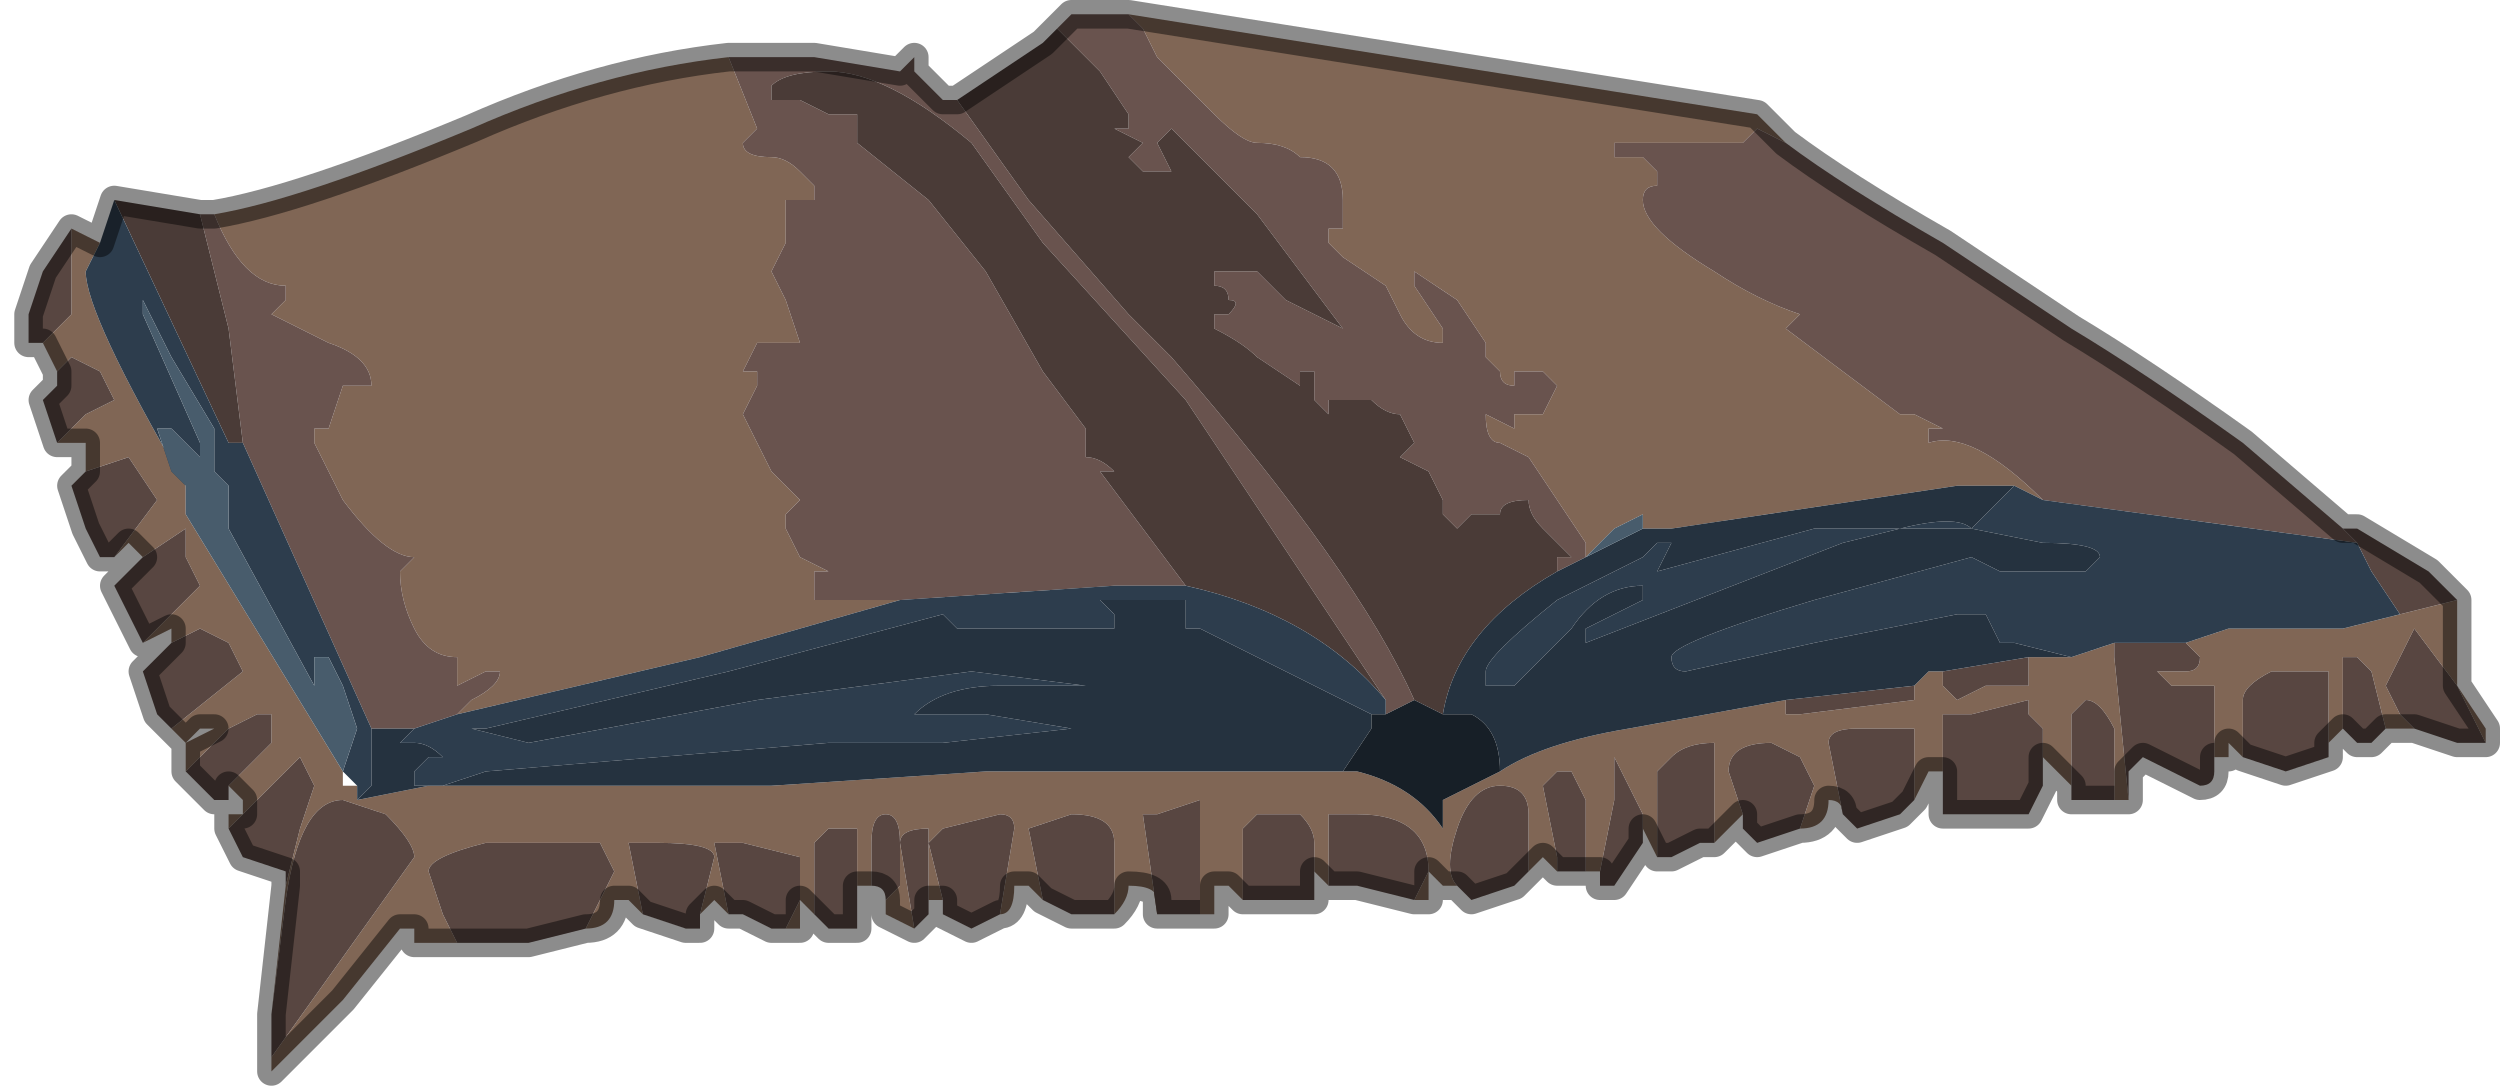 <?xml version="1.0" encoding="UTF-8" standalone="no"?>
<svg xmlns:xlink="http://www.w3.org/1999/xlink" height="3.8px" width="8.75px" xmlns="http://www.w3.org/2000/svg">
  <g transform="matrix(1.0, 0.0, 0.0, 1.0, 4.6, 1.9)">
    <path d="M1.65 -1.4 L1.65 -1.4 1.55 -1.45 1.5 -1.4 1.5 -1.4 1.4 -1.4 1.35 -1.4 1.25 -1.4 1.05 -1.4 1.05 -1.35 1.15 -1.35 1.2 -1.3 1.2 -1.25 Q1.15 -1.25 1.15 -1.2 1.15 -1.1 1.4 -0.95 1.55 -0.85 1.7 -0.8 L1.65 -0.75 2.05 -0.45 2.1 -0.45 2.2 -0.4 Q2.15 -0.4 2.15 -0.4 L2.15 -0.35 Q2.3 -0.4 2.55 -0.15 L2.45 -0.2 2.25 -0.2 1.25 -0.05 1.15 -0.05 1.15 -0.1 1.05 -0.05 0.95 0.05 0.95 0.0 0.85 -0.15 0.75 -0.3 0.65 -0.35 Q0.6 -0.35 0.6 -0.45 L0.7 -0.4 0.7 -0.4 0.7 -0.45 0.8 -0.45 0.85 -0.55 0.8 -0.6 0.75 -0.6 0.7 -0.6 0.7 -0.55 Q0.65 -0.55 0.65 -0.6 L0.6 -0.65 0.6 -0.7 0.5 -0.85 0.35 -0.95 0.35 -0.9 0.45 -0.75 0.45 -0.7 Q0.35 -0.7 0.3 -0.8 L0.25 -0.9 0.1 -1.0 0.05 -1.05 0.05 -1.1 0.1 -1.1 0.1 -1.1 0.1 -1.2 Q0.1 -1.35 -0.05 -1.35 L-0.05 -1.35 Q-0.1 -1.4 -0.2 -1.4 -0.25 -1.4 -0.35 -1.5 L-0.55 -1.7 -0.6 -1.8 -0.65 -1.85 1.55 -1.5 1.6 -1.45 1.65 -1.4 M4.0 0.2 L4.0 0.4 4.0 0.5 4.1 0.65 4.1 0.7 4.0 0.5 3.85 0.3 3.8 0.4 3.75 0.5 3.8 0.6 3.85 0.65 3.75 0.65 3.7 0.45 3.65 0.4 3.6 0.4 3.6 0.65 3.55 0.7 3.55 0.5 3.55 0.45 3.5 0.45 3.35 0.45 Q3.25 0.5 3.25 0.55 L3.25 0.75 3.2 0.7 3.2 0.75 3.15 0.75 3.15 0.8 3.15 0.5 3.1 0.5 3.05 0.5 3.0 0.5 2.95 0.45 3.05 0.45 Q3.1 0.45 3.1 0.4 L3.05 0.35 3.2 0.3 3.6 0.3 3.8 0.25 4.0 0.2 M2.85 0.9 L2.8 0.9 2.8 0.65 Q2.75 0.55 2.7 0.55 L2.65 0.6 2.65 0.9 2.65 0.85 2.55 0.75 Q2.55 0.75 2.55 0.85 L2.55 0.65 2.5 0.6 2.5 0.55 2.3 0.6 Q2.25 0.6 2.2 0.6 L2.2 0.95 2.2 0.8 2.15 0.8 2.1 0.9 2.1 0.65 1.9 0.65 Q1.8 0.65 1.8 0.7 L1.85 0.95 Q1.85 0.9 1.8 0.9 1.8 1.0 1.7 1.0 L1.75 0.85 1.7 0.75 1.6 0.7 Q1.45 0.7 1.45 0.8 L1.5 0.95 1.4 1.05 1.4 0.7 Q1.3 0.7 1.25 0.75 L1.2 0.8 1.2 1.1 1.15 1.0 1.15 0.95 1.1 0.85 1.05 0.75 Q1.05 0.75 1.05 0.9 L1.0 1.15 0.95 1.15 0.95 0.9 0.9 0.8 0.85 0.8 0.8 0.85 0.85 1.1 0.85 1.15 0.8 1.1 0.75 1.15 0.75 0.95 Q0.75 0.85 0.65 0.85 0.55 0.85 0.5 1.0 0.45 1.15 0.5 1.2 L0.45 1.2 0.4 1.15 0.4 1.25 0.35 1.25 0.4 1.15 Q0.4 0.95 0.15 0.95 L0.1 0.95 0.05 0.95 0.05 1.2 0.0 1.15 0.0 1.25 0.0 1.05 Q0.0 1.0 -0.05 0.95 -0.05 0.95 -0.1 0.95 L-0.2 0.95 -0.25 1.0 -0.25 1.25 -0.3 1.2 -0.35 1.2 -0.35 1.3 -0.4 1.3 -0.4 0.9 -0.55 0.95 -0.6 0.95 -0.55 1.3 -0.55 1.25 Q-0.55 1.2 -0.65 1.2 -0.65 1.25 -0.7 1.3 L-0.7 1.05 Q-0.7 0.95 -0.85 0.95 L-1.0 1.0 -0.95 1.25 -0.95 1.25 -1.0 1.2 -1.05 1.2 Q-1.05 1.3 -1.1 1.3 L-1.05 1.0 Q-1.05 0.95 -1.1 0.95 L-1.3 1.0 -1.35 1.05 -1.3 1.25 -1.35 1.25 -1.35 1.25 -1.35 1.1 Q-1.35 1.0 -1.35 1.0 -1.45 1.0 -1.45 1.05 L-1.4 1.35 -1.5 1.3 -1.5 1.25 -1.45 1.2 -1.45 1.05 Q-1.45 0.95 -1.5 0.95 -1.55 0.95 -1.55 1.05 L-1.55 1.2 -1.6 1.2 -1.6 1.35 -1.6 1.05 -1.6 1.0 -1.7 1.0 -1.75 1.05 -1.75 1.3 -1.8 1.25 -1.8 1.35 -1.85 1.35 -1.8 1.25 -1.8 1.1 -2.0 1.05 -2.1 1.05 -2.05 1.3 -2.1 1.25 -2.15 1.3 -2.15 1.3 -2.1 1.1 Q-2.1 1.05 -2.3 1.05 L-2.4 1.05 -2.35 1.3 -2.35 1.3 -2.4 1.25 -2.45 1.25 Q-2.45 1.35 -2.55 1.35 L-2.5 1.25 -2.45 1.15 -2.5 1.05 Q-2.55 1.05 -2.6 1.05 L-2.9 1.05 Q-3.1 1.1 -3.1 1.15 L-3.05 1.3 -3.0 1.4 -3.15 1.4 -3.15 1.35 -3.2 1.35 -3.4 1.6 -3.65 1.85 -3.65 1.8 -3.15 1.1 Q-3.15 1.05 -3.25 0.95 L-3.4 0.9 Q-3.55 0.9 -3.6 1.25 L-3.65 1.65 -3.6 1.2 -3.6 1.2 -3.55 1.0 -3.5 0.85 -3.55 0.75 -3.8 1.0 -3.8 0.95 -3.75 0.95 -3.75 0.9 -3.8 0.85 -3.8 0.85 -3.65 0.7 -3.65 0.6 -3.7 0.6 -3.8 0.65 -3.95 0.8 -3.95 0.7 -3.85 0.65 -3.9 0.65 -3.95 0.7 -4.0 0.65 -3.75 0.45 -3.8 0.35 -3.9 0.3 -4.0 0.35 -4.0 0.3 -4.1 0.35 -4.1 0.35 -4.0 0.25 -3.9 0.15 -3.95 0.05 -3.95 -0.05 -4.1 0.05 -4.1 0.05 -4.15 0.0 -4.2 0.05 -4.05 -0.15 -4.15 -0.3 -4.3 -0.25 -4.3 -0.35 -4.35 -0.35 -4.4 -0.35 -4.3 -0.45 -4.2 -0.5 -4.25 -0.6 -4.35 -0.65 -4.4 -0.6 -4.45 -0.7 -4.35 -0.8 -4.35 -1.0 -4.35 -1.1 -4.25 -1.05 -4.3 -0.95 Q-4.3 -0.8 -3.95 -0.2 L-3.95 -0.1 -3.4 0.8 -3.4 0.85 -3.35 0.85 -3.35 0.9 -3.1 0.85 -2.15 0.85 -1.9 0.85 -1.15 0.8 -0.4 0.8 0.1 0.8 0.15 0.8 Q0.35 0.85 0.45 1.0 L0.45 0.9 0.65 0.8 Q0.8 0.7 1.1 0.65 L1.65 0.55 1.65 0.6 1.7 0.6 2.1 0.55 2.1 0.5 2.15 0.45 2.2 0.45 2.2 0.5 2.25 0.55 2.35 0.5 2.5 0.5 2.5 0.4 2.65 0.4 2.8 0.35 2.8 0.4 2.85 0.9 M-3.85 -1.15 Q-3.55 -1.2 -2.95 -1.45 -2.5 -1.65 -2.05 -1.7 L-1.95 -1.45 -2.0 -1.4 Q-2.0 -1.35 -1.9 -1.35 -1.85 -1.35 -1.8 -1.3 L-1.75 -1.25 -1.75 -1.2 -1.85 -1.2 Q-1.85 -1.1 -1.85 -1.05 L-1.9 -0.95 -1.85 -0.85 -1.8 -0.7 -1.95 -0.7 -2.0 -0.6 -1.95 -0.6 -1.95 -0.55 -2.0 -0.45 -1.9 -0.25 -1.8 -0.15 -1.85 -0.1 -1.85 -0.05 -1.8 0.05 -1.7 0.1 -1.75 0.1 -1.75 0.2 -1.55 0.2 -1.5 0.2 -1.45 0.2 -2.15 0.4 -3.0 0.6 -2.95 0.55 Q-2.85 0.5 -2.85 0.45 L-2.85 0.45 -2.9 0.45 -3.0 0.5 -3.0 0.4 Q-3.1 0.4 -3.15 0.3 -3.2 0.2 -3.2 0.1 L-3.15 0.05 -3.15 0.05 Q-3.25 0.05 -3.4 -0.15 L-3.5 -0.35 -3.5 -0.4 -3.45 -0.4 -3.4 -0.55 -3.3 -0.55 Q-3.3 -0.65 -3.45 -0.7 L-3.65 -0.8 -3.65 -0.8 -3.6 -0.85 -3.6 -0.9 Q-3.75 -0.9 -3.85 -1.15" fill="#806655" fill-rule="evenodd" stroke="none"/>
    <path d="M2.55 -0.15 Q2.3 -0.4 2.15 -0.35 L2.15 -0.4 Q2.15 -0.4 2.2 -0.4 L2.1 -0.45 2.05 -0.45 1.65 -0.75 1.7 -0.8 Q1.55 -0.85 1.4 -0.95 1.15 -1.1 1.15 -1.2 1.15 -1.25 1.2 -1.25 L1.2 -1.3 1.15 -1.35 1.05 -1.35 1.05 -1.4 1.25 -1.4 1.35 -1.4 1.4 -1.4 1.5 -1.4 1.5 -1.4 1.55 -1.45 1.65 -1.4 1.65 -1.4 Q1.85 -1.25 2.2 -1.05 L2.65 -0.75 Q2.9 -0.6 3.25 -0.35 L3.6 -0.05 3.65 0.0 3.65 0.0 2.55 -0.15 M-0.65 -1.85 L-0.6 -1.8 -0.55 -1.7 -0.35 -1.5 Q-0.25 -1.4 -0.2 -1.4 -0.1 -1.4 -0.05 -1.35 L-0.05 -1.35 Q0.1 -1.35 0.1 -1.2 L0.1 -1.1 0.1 -1.1 0.05 -1.1 0.05 -1.05 0.1 -1.0 0.25 -0.9 0.3 -0.8 Q0.35 -0.7 0.45 -0.7 L0.45 -0.75 0.35 -0.9 0.35 -0.95 0.5 -0.85 0.6 -0.7 0.6 -0.65 0.65 -0.6 Q0.65 -0.55 0.7 -0.55 L0.7 -0.6 0.75 -0.6 0.8 -0.6 0.85 -0.55 0.8 -0.45 0.7 -0.45 0.7 -0.4 0.7 -0.4 0.6 -0.45 Q0.6 -0.35 0.65 -0.35 L0.75 -0.3 0.85 -0.15 0.95 0.0 0.95 0.05 0.85 0.1 0.85 0.05 0.9 0.05 0.8 -0.05 Q0.75 -0.1 0.75 -0.15 0.65 -0.15 0.65 -0.1 0.65 -0.1 0.55 -0.1 L0.55 -0.1 0.5 -0.05 0.45 -0.1 0.45 -0.15 0.4 -0.25 0.3 -0.3 0.35 -0.35 0.3 -0.45 Q0.25 -0.45 0.2 -0.5 L0.15 -0.5 0.05 -0.5 0.05 -0.45 0.0 -0.5 0.0 -0.6 -0.05 -0.6 -0.05 -0.55 -0.2 -0.65 Q-0.25 -0.7 -0.35 -0.75 L-0.35 -0.8 -0.3 -0.8 Q-0.25 -0.85 -0.3 -0.85 -0.3 -0.9 -0.35 -0.9 L-0.35 -0.95 -0.2 -0.95 -0.1 -0.85 0.1 -0.75 -0.2 -1.15 -0.5 -1.45 -0.55 -1.4 -0.5 -1.3 -0.6 -1.3 -0.65 -1.35 -0.65 -1.35 -0.7 -1.35 -0.65 -1.35 -0.6 -1.4 -0.7 -1.45 -0.65 -1.45 -0.65 -1.5 -0.75 -1.65 -0.9 -1.8 -0.85 -1.85 -0.65 -1.85 M-1.25 -1.55 L-1.0 -1.2 -0.65 -0.8 -0.6 -0.75 -0.5 -0.65 Q0.15 0.1 0.35 0.55 L0.25 0.6 0.25 0.55 -0.45 -0.5 -0.95 -1.05 -1.2 -1.4 Q-1.5 -1.65 -1.7 -1.65 -1.85 -1.65 -1.9 -1.6 L-1.9 -1.55 Q-1.85 -1.55 -1.8 -1.55 L-1.7 -1.5 -1.65 -1.5 -1.6 -1.5 -1.6 -1.4 -1.35 -1.2 -1.15 -0.95 -0.95 -0.6 -0.8 -0.4 -0.8 -0.3 Q-0.75 -0.3 -0.7 -0.25 L-0.7 -0.25 -0.75 -0.25 -0.6 -0.05 -0.45 0.15 -0.7 0.15 -1.45 0.2 -1.45 0.2 -1.5 0.2 -1.55 0.2 -1.75 0.2 -1.75 0.1 -1.7 0.1 -1.8 0.05 -1.85 -0.05 -1.85 -0.1 -1.8 -0.15 -1.9 -0.25 -2.0 -0.45 -1.95 -0.55 -1.95 -0.6 -2.0 -0.6 -1.95 -0.7 -1.8 -0.7 -1.85 -0.85 -1.9 -0.95 -1.85 -1.05 Q-1.85 -1.1 -1.85 -1.2 L-1.75 -1.2 -1.75 -1.25 -1.8 -1.3 Q-1.85 -1.35 -1.9 -1.35 -2.0 -1.35 -2.0 -1.4 L-1.95 -1.45 -2.05 -1.7 -1.75 -1.7 -1.45 -1.65 -1.4 -1.7 -1.4 -1.65 -1.35 -1.6 -1.35 -1.6 -1.3 -1.55 -1.25 -1.55 M-3.9 -1.15 L-3.85 -1.15 Q-3.75 -0.9 -3.6 -0.9 L-3.6 -0.85 -3.65 -0.8 -3.65 -0.8 -3.45 -0.7 Q-3.3 -0.65 -3.3 -0.55 L-3.4 -0.55 -3.45 -0.4 -3.5 -0.4 -3.5 -0.35 -3.4 -0.15 Q-3.25 0.05 -3.15 0.05 L-3.15 0.05 -3.2 0.1 Q-3.2 0.2 -3.15 0.3 -3.1 0.4 -3.0 0.4 L-3.0 0.5 -2.9 0.45 -2.85 0.45 -2.85 0.45 Q-2.85 0.5 -2.95 0.55 L-3.0 0.6 -3.15 0.65 -3.3 0.65 -3.75 -0.35 -3.8 -0.75 -3.9 -1.15" fill="#69534e" fill-rule="evenodd" stroke="none"/>
    <path d="M-0.7 -1.45 L-0.6 -1.4 -0.65 -1.35 -0.7 -1.35 -0.65 -1.35 -0.65 -1.35 -0.6 -1.3 -0.5 -1.3 -0.55 -1.4 -0.5 -1.45 -0.2 -1.15 0.1 -0.75 -0.1 -0.85 -0.2 -0.95 -0.35 -0.95 -0.35 -0.9 Q-0.3 -0.9 -0.3 -0.85 -0.25 -0.85 -0.3 -0.8 L-0.35 -0.8 -0.35 -0.75 Q-0.25 -0.7 -0.2 -0.65 L-0.05 -0.55 -0.05 -0.6 0.0 -0.6 0.0 -0.5 0.05 -0.45 0.05 -0.5 0.15 -0.5 0.2 -0.5 Q0.25 -0.45 0.3 -0.45 L0.35 -0.35 0.3 -0.3 0.4 -0.25 0.45 -0.15 0.45 -0.1 0.5 -0.05 0.55 -0.1 0.55 -0.1 Q0.65 -0.1 0.65 -0.1 0.65 -0.15 0.75 -0.15 0.75 -0.1 0.8 -0.05 L0.9 0.05 0.85 0.05 0.85 0.1 Q0.5 0.3 0.45 0.6 L0.35 0.55 Q0.15 0.1 -0.5 -0.65 L-0.6 -0.75 -0.65 -0.8 -1.0 -1.2 -1.25 -1.55 -0.95 -1.75 -0.9 -1.8 -0.75 -1.65 -0.65 -1.5 -0.65 -1.45 -0.7 -1.45 -0.7 -1.45 -0.7 -1.45 M-4.2 -1.2 L-3.9 -1.15 -3.8 -0.75 -3.75 -0.35 -3.8 -0.35 -4.2 -1.2 M0.25 0.55 Q0.0 0.25 -0.45 0.15 L-0.6 -0.05 -0.75 -0.25 -0.7 -0.25 -0.7 -0.25 Q-0.75 -0.3 -0.8 -0.3 L-0.8 -0.4 -0.95 -0.6 -1.15 -0.95 -1.35 -1.2 -1.6 -1.4 -1.6 -1.5 -1.65 -1.5 -1.7 -1.5 -1.8 -1.55 Q-1.85 -1.55 -1.9 -1.55 L-1.9 -1.6 Q-1.85 -1.65 -1.7 -1.65 -1.5 -1.65 -1.2 -1.4 L-0.95 -1.05 -0.45 -0.5 0.25 0.55" fill="#4a3b37" fill-rule="evenodd" stroke="none"/>
    <path d="M3.65 0.0 L3.65 0.0 3.6 -0.05 3.6 -0.05 3.65 -0.05 3.9 0.1 3.95 0.15 4.0 0.2 3.8 0.25 3.7 0.1 3.65 0.0 M4.1 0.7 L4.0 0.7 3.85 0.65 3.8 0.6 3.75 0.5 3.8 0.4 3.85 0.3 4.0 0.5 4.1 0.7 M3.75 0.65 L3.7 0.7 3.65 0.7 3.6 0.65 3.6 0.4 3.65 0.4 3.7 0.45 3.75 0.65 M3.55 0.7 L3.55 0.75 3.4 0.8 3.25 0.75 3.25 0.55 Q3.25 0.5 3.35 0.45 L3.5 0.45 3.55 0.45 3.55 0.5 3.55 0.7 M3.15 0.8 Q3.15 0.85 3.1 0.85 L2.9 0.75 2.85 0.8 2.85 0.9 2.8 0.4 2.8 0.35 3.05 0.35 3.1 0.4 Q3.1 0.45 3.05 0.45 L2.95 0.45 3.0 0.5 3.05 0.5 3.1 0.5 3.15 0.5 3.15 0.8 M2.8 0.9 L2.75 0.9 2.65 0.9 2.65 0.6 2.7 0.55 Q2.75 0.55 2.8 0.65 L2.8 0.9 M2.55 0.85 L2.5 0.95 2.3 0.95 2.25 0.95 2.2 0.95 2.2 0.6 Q2.25 0.6 2.3 0.6 L2.5 0.55 2.5 0.6 2.55 0.65 2.55 0.85 M2.1 0.9 L2.05 0.95 1.9 1.0 1.85 0.95 1.8 0.7 Q1.8 0.65 1.9 0.65 L2.1 0.65 2.1 0.9 M1.7 1.0 L1.55 1.05 1.5 1.0 1.5 0.95 1.45 0.8 Q1.45 0.7 1.6 0.7 L1.7 0.75 1.75 0.85 1.7 1.0 M1.4 1.05 L1.35 1.05 1.25 1.1 1.2 1.1 1.2 0.8 1.25 0.75 Q1.3 0.7 1.4 0.7 L1.4 1.05 M1.15 1.0 L1.15 1.05 1.05 1.2 1.0 1.2 1.0 1.15 1.05 0.9 Q1.05 0.75 1.05 0.75 L1.1 0.85 1.15 0.95 1.15 1.0 M0.95 1.15 L0.85 1.15 0.85 1.1 0.8 0.85 0.85 0.8 0.9 0.8 0.95 0.9 0.95 1.15 M0.75 1.15 L0.7 1.2 0.55 1.25 0.5 1.2 Q0.45 1.15 0.5 1.0 0.55 0.85 0.65 0.85 0.75 0.85 0.75 0.95 L0.75 1.15 M0.35 1.25 L0.15 1.2 0.05 1.2 0.05 0.95 0.1 0.95 0.15 0.95 Q0.4 0.95 0.4 1.15 L0.35 1.25 M0.0 1.25 L-0.15 1.25 -0.25 1.25 -0.25 1.25 -0.25 1.0 -0.2 0.95 -0.1 0.95 Q-0.05 0.95 -0.05 0.95 0.0 1.0 0.0 1.05 L0.0 1.25 M-0.4 1.3 L-0.5 1.3 -0.55 1.3 -0.6 0.95 -0.55 0.95 -0.4 0.9 -0.4 1.3 M-0.7 1.3 L-0.7 1.3 -0.85 1.3 -0.95 1.25 -1.0 1.0 -0.85 0.95 Q-0.7 0.95 -0.7 1.05 L-0.7 1.3 M-1.1 1.3 L-1.2 1.35 -1.3 1.3 -1.3 1.25 -1.35 1.05 -1.3 1.0 -1.1 0.95 Q-1.05 0.95 -1.05 1.0 L-1.1 1.3 M-1.35 1.25 L-1.35 1.3 -1.4 1.35 -1.4 1.35 -1.45 1.05 Q-1.45 1.0 -1.35 1.0 -1.35 1.0 -1.35 1.1 L-1.35 1.25 M-1.5 1.25 Q-1.5 1.2 -1.55 1.2 L-1.55 1.2 -1.55 1.05 Q-1.55 0.95 -1.5 0.95 -1.45 0.95 -1.45 1.05 L-1.45 1.2 -1.5 1.25 M-1.6 1.35 L-1.65 1.35 -1.7 1.35 -1.75 1.3 -1.75 1.05 -1.7 1.0 -1.6 1.0 -1.6 1.05 -1.6 1.35 M-1.85 1.35 L-1.9 1.35 -2.0 1.3 -2.05 1.3 -2.1 1.05 -2.0 1.05 -1.8 1.1 -1.8 1.25 -1.85 1.35 M-2.15 1.3 L-2.15 1.35 -2.2 1.35 -2.35 1.3 -2.35 1.3 -2.4 1.05 -2.3 1.05 Q-2.1 1.05 -2.1 1.1 L-2.15 1.3 M-2.55 1.35 L-2.75 1.4 -3.0 1.4 -3.05 1.3 -3.1 1.15 Q-3.1 1.1 -2.9 1.05 L-2.6 1.05 Q-2.55 1.05 -2.5 1.05 L-2.45 1.15 -2.5 1.25 -2.55 1.35 M-3.65 1.8 L-3.65 1.65 -3.6 1.25 Q-3.55 0.9 -3.4 0.9 L-3.25 0.95 Q-3.15 1.05 -3.15 1.1 L-3.65 1.8 M-3.6 1.2 L-3.6 1.15 -3.75 1.1 -3.8 1.0 -3.55 0.75 -3.5 0.85 -3.55 1.0 -3.6 1.2 -3.6 1.2 M-3.8 0.85 L-3.8 0.9 -3.85 0.9 -3.85 0.9 -3.95 0.8 -3.8 0.65 -3.7 0.6 -3.65 0.6 -3.65 0.7 -3.8 0.85 M-4.0 0.65 L-4.05 0.6 -4.1 0.45 -4.05 0.4 -4.0 0.35 -3.9 0.3 -3.8 0.35 -3.75 0.45 -4.0 0.65 M-4.1 0.35 L-4.2 0.15 -4.1 0.05 -3.95 -0.05 -3.95 0.05 -3.9 0.15 -4.0 0.25 -4.1 0.35 M-4.2 0.05 L-4.25 0.05 -4.3 -0.05 -4.35 -0.2 -4.3 -0.25 -4.15 -0.3 -4.05 -0.15 -4.2 0.05 M-4.4 -0.35 L-4.45 -0.5 -4.4 -0.55 -4.4 -0.6 -4.35 -0.65 -4.25 -0.6 -4.2 -0.5 -4.3 -0.45 -4.4 -0.35 M-4.45 -0.7 L-4.5 -0.7 -4.5 -0.8 -4.45 -0.95 -4.35 -1.1 -4.35 -1.0 -4.35 -0.8 -4.45 -0.7 M2.5 0.4 L2.5 0.5 2.35 0.5 2.25 0.55 2.2 0.5 2.2 0.45 2.5 0.4 M2.1 0.5 L2.1 0.55 1.7 0.6 1.65 0.6 1.65 0.55 2.1 0.5" fill="#584641" fill-rule="evenodd" stroke="none"/>
    <path d="M2.45 -0.2 L2.55 -0.15 3.65 0.0 3.7 0.1 3.8 0.25 3.6 0.3 3.2 0.3 3.05 0.35 2.8 0.35 2.65 0.4 2.45 0.35 2.35 0.35 2.4 0.35 2.35 0.25 2.25 0.25 1.75 0.35 1.3 0.45 Q1.25 0.45 1.25 0.4 1.25 0.35 1.75 0.2 L2.3 0.05 2.4 0.1 2.65 0.1 2.7 0.1 2.75 0.05 Q2.75 0.0 2.55 0.0 L2.3 -0.05 2.3 -0.05 2.2 -0.05 2.05 -0.05 1.85 0.0 0.95 0.35 0.95 0.3 1.05 0.25 1.15 0.2 1.15 0.15 Q1.0 0.15 0.9 0.3 L0.7 0.5 0.6 0.5 0.6 0.45 Q0.6 0.4 0.85 0.2 1.05 0.1 1.15 0.05 L1.2 0.0 1.25 0.0 1.2 0.1 1.75 -0.05 2.05 -0.05 Q2.25 -0.1 2.3 -0.05 L2.35 -0.1 2.45 -0.2 M-4.25 -1.05 L-4.2 -1.2 -4.2 -1.2 -3.8 -0.35 -3.75 -0.35 -3.3 0.65 -3.3 0.65 -3.3 0.7 -3.3 0.85 -3.35 0.9 -3.35 0.85 -3.4 0.8 -3.35 0.65 -3.4 0.5 -3.45 0.4 -3.5 0.4 -3.5 0.4 -3.5 0.5 -3.8 -0.05 -3.8 -0.15 -3.8 -0.2 -3.85 -0.25 -3.85 -0.4 -4.0 -0.65 -4.1 -0.85 -4.1 -0.8 -3.9 -0.35 -3.9 -0.3 -4.0 -0.4 -4.05 -0.4 -4.05 -0.4 -4.0 -0.25 -3.95 -0.2 Q-4.3 -0.8 -4.3 -0.95 L-4.25 -1.05 M0.25 0.6 L0.2 0.6 -0.4 0.3 -0.45 0.3 -0.45 0.2 -0.75 0.2 -0.7 0.25 -0.7 0.3 -0.95 0.3 -1.2 0.3 -1.25 0.3 -1.3 0.25 -2.05 0.45 -2.9 0.65 -2.95 0.65 -2.75 0.7 -1.95 0.55 -1.2 0.45 -0.8 0.5 -1.1 0.5 Q-1.3 0.5 -1.4 0.6 L-1.15 0.6 -0.85 0.65 -1.3 0.7 -1.7 0.7 -2.9 0.8 -3.05 0.85 -3.15 0.85 -3.15 0.8 -3.1 0.75 -3.05 0.75 Q-3.1 0.7 -3.15 0.7 L-3.2 0.7 -3.15 0.65 -3.0 0.6 -2.15 0.4 -1.45 0.2 -1.45 0.2 -0.7 0.15 -0.45 0.15 Q0.0 0.25 0.25 0.55 L0.25 0.6" fill="#2d3d4d" fill-rule="evenodd" stroke="none"/>
    <path d="M1.15 -0.05 L1.25 -0.05 2.25 -0.2 2.45 -0.2 2.35 -0.1 2.3 -0.05 Q2.25 -0.1 2.05 -0.05 L1.75 -0.05 1.2 0.1 1.25 0.0 1.2 0.0 1.15 0.05 Q1.05 0.1 0.85 0.2 0.6 0.4 0.6 0.45 L0.6 0.5 0.7 0.5 0.9 0.3 Q1.0 0.15 1.15 0.15 L1.15 0.2 1.05 0.25 0.95 0.3 0.95 0.35 1.85 0.0 2.05 -0.05 2.2 -0.05 2.3 -0.05 2.3 -0.05 2.55 0.0 Q2.75 0.0 2.75 0.05 L2.7 0.1 2.65 0.1 2.4 0.1 2.3 0.05 1.75 0.2 Q1.25 0.35 1.25 0.4 1.25 0.45 1.3 0.45 L1.75 0.35 2.25 0.25 2.35 0.25 2.4 0.35 2.35 0.35 2.45 0.35 2.65 0.4 2.5 0.4 2.2 0.45 2.15 0.45 2.1 0.5 1.65 0.55 1.1 0.65 Q0.8 0.7 0.65 0.8 0.65 0.65 0.55 0.6 L0.45 0.6 Q0.5 0.3 0.85 0.1 L0.95 0.05 1.15 -0.05 M0.1 0.8 L-0.4 0.8 -1.15 0.8 -1.9 0.85 -2.15 0.85 -3.1 0.85 -3.35 0.9 -3.3 0.85 -3.3 0.7 -3.3 0.65 -3.3 0.65 -3.15 0.65 -3.2 0.7 -3.15 0.7 Q-3.1 0.7 -3.05 0.75 L-3.1 0.75 -3.15 0.8 -3.15 0.85 -3.05 0.85 -2.9 0.8 -1.7 0.7 -1.3 0.7 -0.85 0.65 -1.15 0.6 -1.4 0.6 Q-1.3 0.5 -1.1 0.5 L-0.8 0.5 -1.2 0.45 -1.95 0.55 -2.75 0.7 -2.95 0.65 -2.9 0.65 -2.05 0.45 -1.3 0.25 -1.25 0.3 -1.2 0.3 -0.95 0.3 -0.7 0.3 -0.7 0.25 -0.75 0.2 -0.45 0.2 -0.45 0.3 -0.4 0.3 0.2 0.6 0.2 0.65 0.1 0.8" fill="#25323f" fill-rule="evenodd" stroke="none"/>
    <path d="M0.95 0.05 L1.05 -0.05 1.15 -0.1 1.15 -0.05 0.95 0.05 M-0.7 -1.45 L-0.7 -1.45 -0.7 -1.45 M-3.4 0.8 L-3.95 -0.1 -3.95 -0.2 -4.0 -0.25 -4.05 -0.4 -4.05 -0.4 -4.0 -0.4 -3.9 -0.3 -3.9 -0.35 -4.1 -0.8 -4.1 -0.85 -4.0 -0.65 -3.85 -0.4 -3.85 -0.25 -3.8 -0.2 -3.8 -0.15 -3.8 -0.05 -3.5 0.5 -3.5 0.4 -3.5 0.4 -3.45 0.4 -3.4 0.5 -3.35 0.65 -3.4 0.8" fill="#485c6c" fill-rule="evenodd" stroke="none"/>
    <path d="M0.35 0.55 L0.45 0.6 0.55 0.6 Q0.65 0.65 0.65 0.8 L0.45 0.9 0.45 1.0 Q0.35 0.85 0.15 0.8 L0.1 0.8 0.2 0.65 0.2 0.6 0.25 0.6 0.35 0.55" fill="#171f27" fill-rule="evenodd" stroke="none"/>
    <path d="M1.65 -1.4 L1.6 -1.45 1.55 -1.5 -0.65 -1.85 -0.85 -1.85 -0.9 -1.8 -0.95 -1.75 -1.25 -1.55 -1.3 -1.55 -1.35 -1.6 -1.35 -1.6 -1.4 -1.65 -1.4 -1.7 -1.45 -1.65 -1.75 -1.7 -2.05 -1.7 Q-2.5 -1.65 -2.95 -1.45 -3.55 -1.2 -3.85 -1.15 L-3.9 -1.15 -4.2 -1.2 -4.2 -1.2 -4.25 -1.05 -4.35 -1.1 -4.45 -0.95 -4.5 -0.8 -4.5 -0.7 -4.45 -0.7 -4.4 -0.6 -4.4 -0.55 -4.45 -0.5 -4.4 -0.35 -4.35 -0.35 -4.3 -0.35 -4.3 -0.25 -4.35 -0.2 -4.3 -0.05 -4.25 0.05 -4.2 0.05 -4.15 0.0 -4.1 0.05 -4.1 0.05 -4.2 0.15 -4.1 0.35 -4.1 0.35 -4.0 0.3 -4.0 0.35 -4.05 0.4 -4.1 0.45 -4.05 0.6 -4.0 0.65 -3.95 0.7 -3.85 0.65 -3.9 0.65 -3.95 0.7 -3.95 0.8 -3.85 0.9 -3.85 0.9 -3.8 0.9 -3.8 0.85 -3.8 0.85 -3.75 0.9 -3.75 0.95 -3.8 0.95 -3.8 1.0 -3.75 1.1 -3.6 1.15 -3.6 1.2 -3.65 1.65 -3.65 1.8 -3.65 1.85 -3.4 1.6 -3.2 1.35 -3.15 1.35 -3.15 1.4 -3.0 1.4 -2.75 1.4 -2.55 1.35 Q-2.45 1.35 -2.45 1.25 L-2.4 1.25 -2.35 1.3 -2.2 1.35 -2.15 1.35 -2.15 1.3 -2.15 1.3 -2.1 1.25 -2.05 1.3 -2.0 1.3 -1.9 1.35 -1.85 1.35 -1.8 1.35 -1.8 1.25 -1.75 1.3 -1.7 1.35 -1.65 1.35 -1.6 1.35 -1.6 1.2 -1.55 1.2 -1.55 1.2 Q-1.5 1.2 -1.5 1.25 L-1.5 1.3 -1.4 1.35 -1.4 1.35 -1.35 1.3 -1.35 1.25 -1.35 1.25 -1.3 1.25 -1.3 1.3 -1.2 1.35 -1.1 1.3 Q-1.05 1.3 -1.05 1.2 L-1.0 1.2 -0.95 1.25 -0.95 1.25 -0.85 1.3 -0.7 1.3 -0.7 1.3 Q-0.65 1.25 -0.65 1.2 -0.55 1.2 -0.55 1.25 L-0.55 1.3 -0.5 1.3 -0.4 1.3 -0.35 1.3 -0.35 1.2 -0.3 1.2 -0.25 1.25 -0.25 1.25 -0.15 1.25 0.0 1.25 0.0 1.15 0.05 1.2 0.15 1.2 0.35 1.25 0.4 1.25 0.4 1.15 0.45 1.2 0.5 1.2 0.55 1.25 0.7 1.2 0.75 1.15 0.8 1.1 0.85 1.15 0.95 1.15 1.0 1.15 1.0 1.2 1.05 1.2 1.15 1.05 1.15 1.0 1.2 1.1 1.25 1.1 1.35 1.05 1.4 1.05 1.5 0.95 1.5 1.0 1.55 1.05 1.7 1.0 Q1.8 1.0 1.8 0.9 1.85 0.9 1.85 0.95 L1.9 1.0 2.05 0.95 2.1 0.9 2.15 0.8 2.2 0.8 2.2 0.95 2.25 0.95 2.3 0.95 2.5 0.95 2.55 0.85 Q2.55 0.75 2.55 0.75 L2.65 0.85 2.65 0.9 2.75 0.9 2.8 0.9 2.85 0.9 2.85 0.8 2.9 0.75 3.1 0.85 Q3.15 0.85 3.15 0.8 L3.15 0.75 3.2 0.75 3.2 0.7 3.25 0.75 3.4 0.8 3.55 0.75 3.55 0.7 3.6 0.65 3.65 0.7 3.7 0.7 3.75 0.65 3.85 0.65 4.0 0.7 4.1 0.7 4.1 0.65 4.0 0.5 4.0 0.4 4.0 0.2 3.95 0.15 3.9 0.1 3.65 -0.05 3.6 -0.05 3.25 -0.35 Q2.9 -0.6 2.65 -0.75 L2.2 -1.05 Q1.85 -1.25 1.65 -1.4 M3.6 -0.05 L3.6 -0.05 Z" fill="none" stroke="#000000" stroke-linecap="round" stroke-linejoin="round" stroke-opacity="0.451" stroke-width="0.1"/>
  </g>
</svg>
